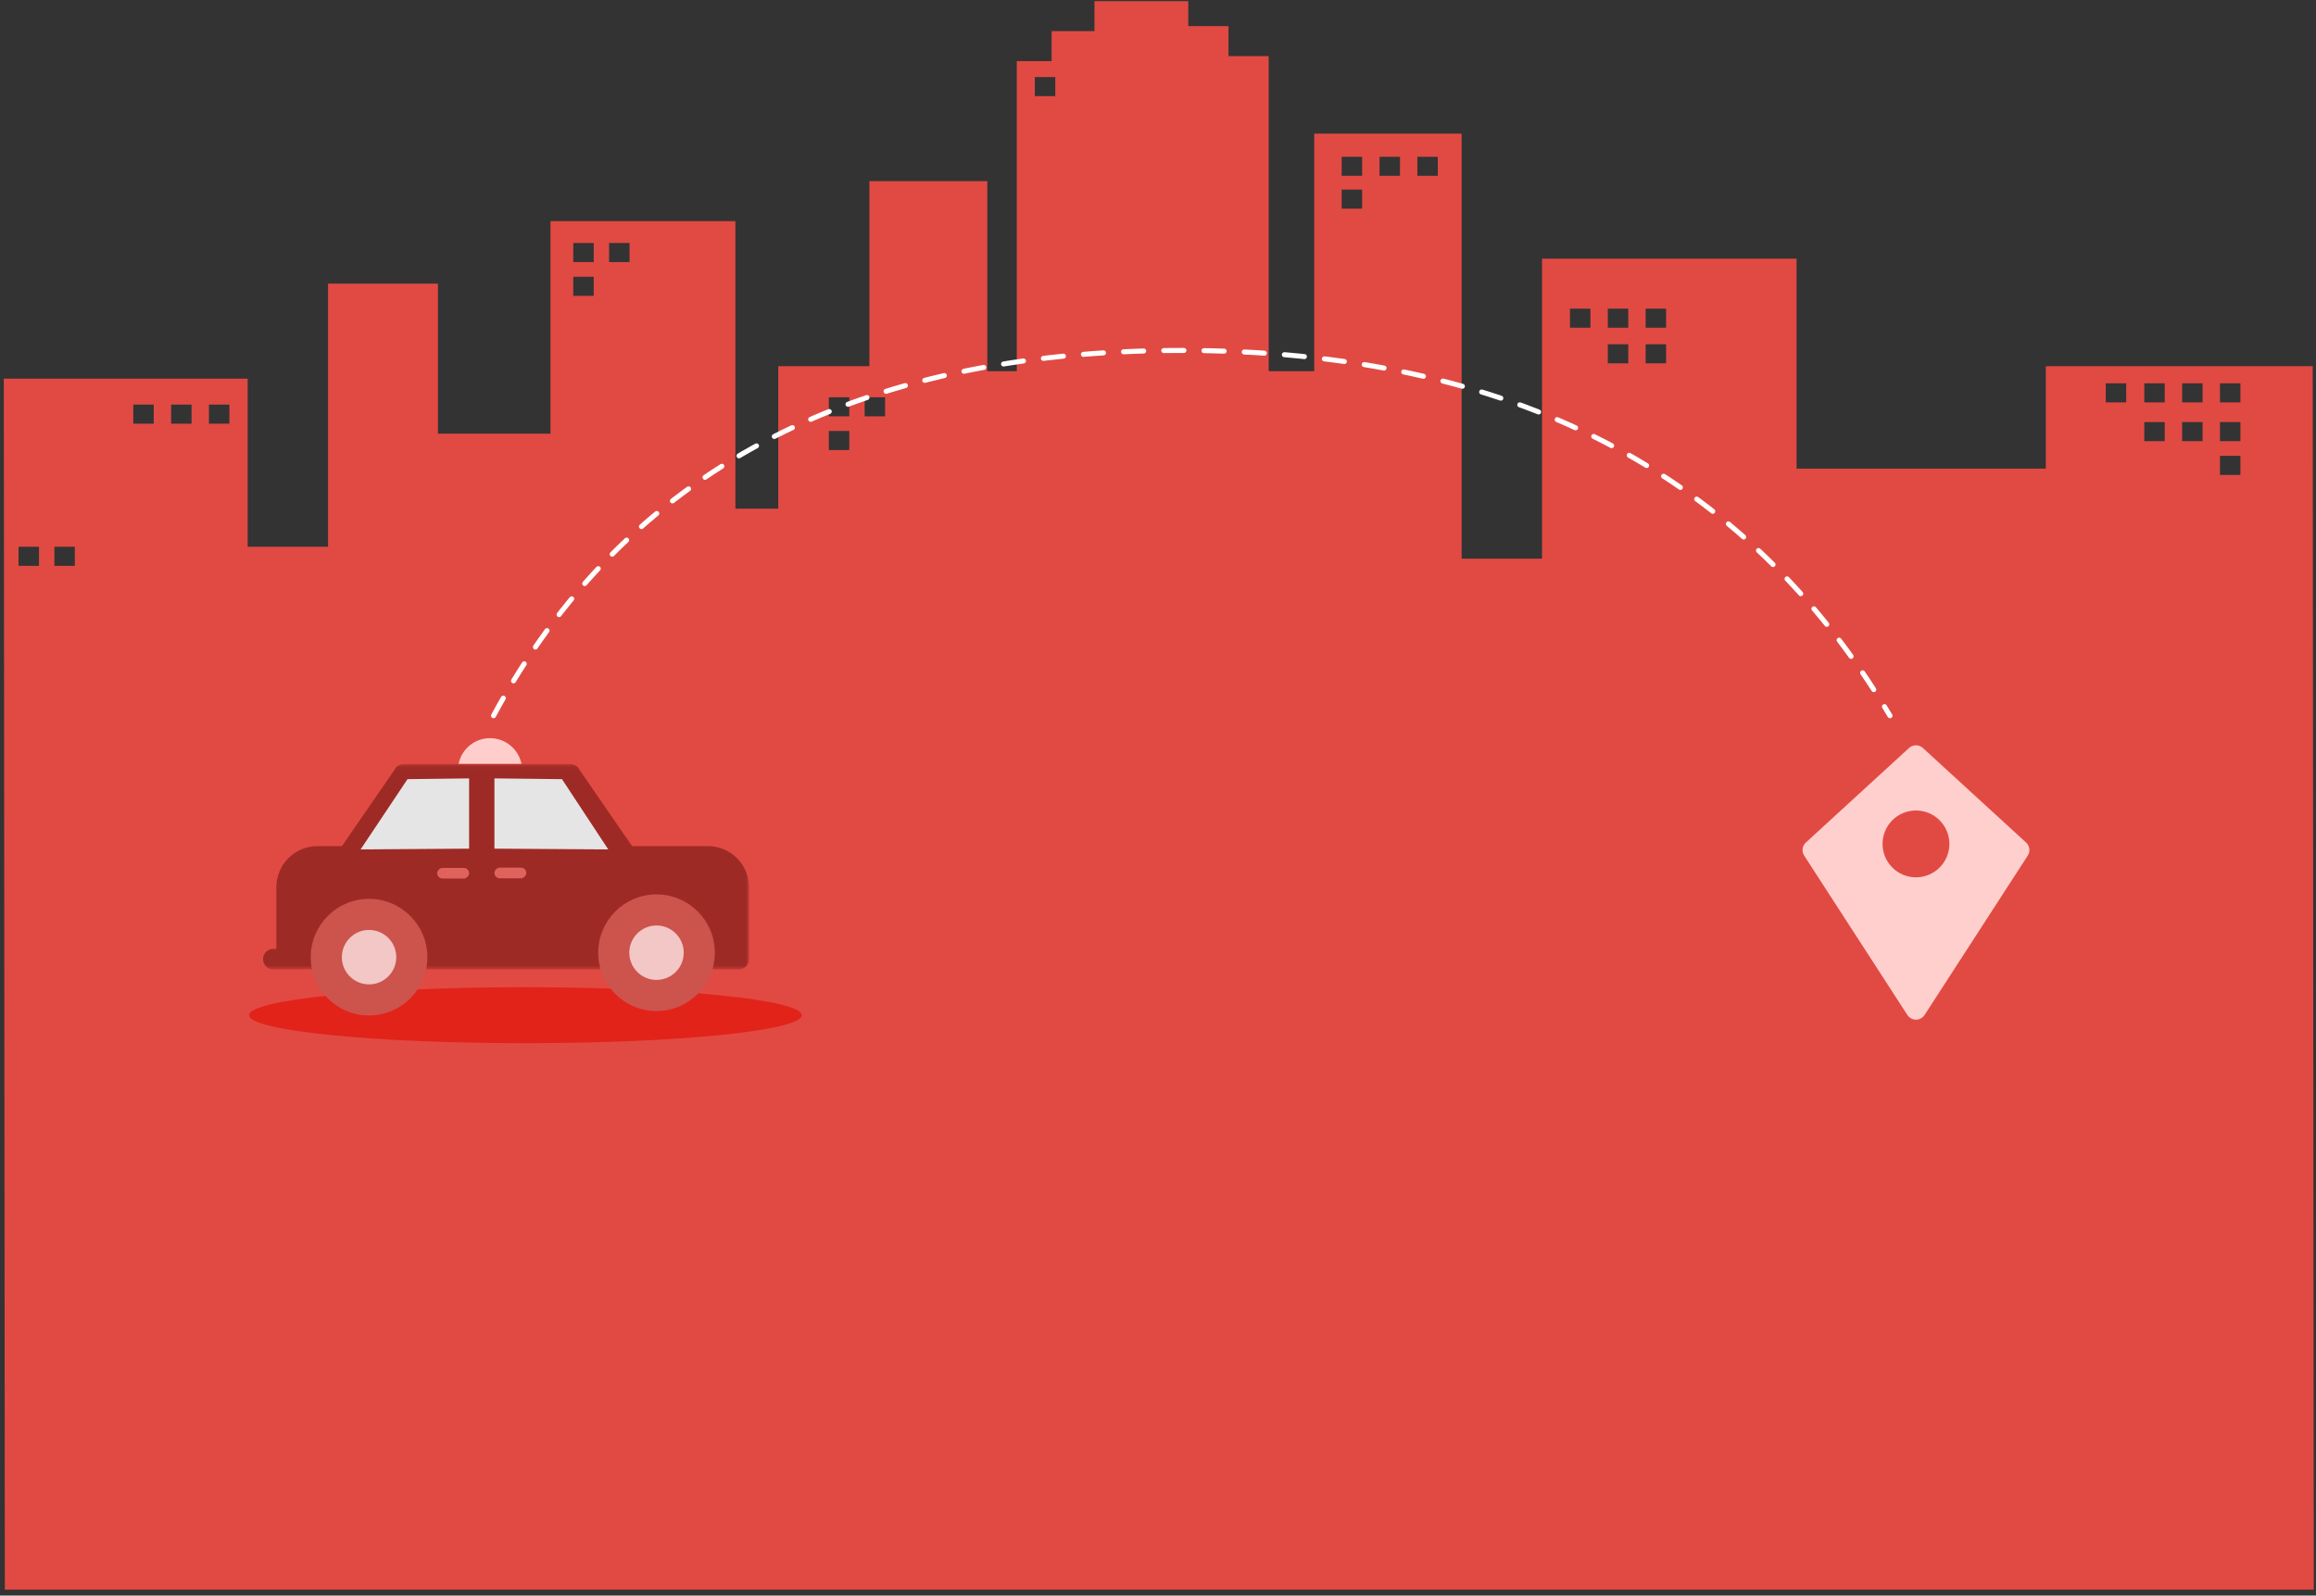 <?xml version="1.0" encoding="UTF-8" standalone="no"?>
<svg width="373px" height="257px" viewBox="0 0 373 257" version="1.1" xmlns="http://www.w3.org/2000/svg" xmlns:xlink="http://www.w3.org/1999/xlink">
    <rect x="0" y="0" width="373" height="257" fill="#333333" stroke="none"/>
    <!-- Generator: Sketch 48.2 (47327) - http://www.bohemiancoding.com/sketch -->
    <title>Group 69</title>
    <desc>Created with Sketch.</desc>
    <defs>
        <polygon id="path-1" points="0.001 0.017 79.438 0.017 79.438 33.116 0.001 33.116"></polygon>
    </defs>
    <g id="SureDrive--Copy-3" stroke="none" stroke-width="1" fill="none" fill-rule="evenodd" transform="translate(-2225, -3077)">
        <g id="Group-65" transform="translate(2224, 3000)">
            <g id="Group-59">
                <g id="Group-44" transform="translate(0.291, 0.533)">
                    <g id="Group-69" transform="translate(1, 76)">
                        <path d="M175.98,0.651 L175.98,5.483 L169.075,5.483 L169.075,10.316 L163.464,10.316 L163.464,60.252 L158.717,60.252 L158.717,29.644 L139.726,29.644 L139.726,59.446 L125.051,59.446 L125.051,82.401 L118.146,82.401 L118.146,36.09 L88.367,36.09 L88.367,70.319 L70.24,70.319 L70.24,46.156 L52.545,46.156 L52.545,88.534 L39.598,88.534 L39.598,61.459 L0.322,61.459 L0.489,256.51 L372.345,256.51 L372.178,59.446 L329.195,59.446 L329.195,75.957 L289.057,75.957 L289.057,42.129 L248.057,42.129 L248.057,90.455 L235.109,90.455 L235.109,21.993 L211.37,21.993 L211.37,60.252 L204.034,60.252 L204.034,9.51 L197.56,9.51 L197.56,4.679 L191.086,4.679 L191.086,0.651 L175.98,0.651 Z M166.372,15.953 L169.667,15.953 L169.667,12.879 L166.372,12.879 L166.372,15.953 Z M227.98,28.789 L231.274,28.789 L231.274,25.717 L227.98,25.717 L227.98,28.789 Z M221.886,28.789 L225.182,28.789 L225.182,25.717 L221.886,25.717 L221.886,28.789 Z M215.793,28.789 L219.087,28.789 L219.087,25.717 L215.793,25.717 L215.793,28.789 Z M215.793,34.075 L219.087,34.075 L219.087,31.002 L215.793,31.002 L215.793,34.075 Z M97.804,42.682 L101.099,42.682 L101.099,39.609 L97.804,39.609 L97.804,42.682 Z M92.036,42.682 L95.33,42.682 L95.33,39.609 L92.036,39.609 L92.036,42.682 Z M92.036,48.119 L95.33,48.119 L95.33,45.046 L92.036,45.046 L92.036,48.119 Z M264.745,53.254 L268.037,53.254 L268.037,50.181 L264.745,50.181 L264.745,53.254 Z M258.652,53.254 L261.947,53.254 L261.947,50.181 L258.652,50.181 L258.652,53.254 Z M252.558,53.254 L255.852,53.254 L255.852,50.181 L252.558,50.181 L252.558,53.254 Z M264.745,58.992 L268.037,58.992 L268.037,55.919 L264.745,55.919 L264.745,58.992 Z M258.652,58.992 L261.947,58.992 L261.947,55.919 L258.652,55.919 L258.652,58.992 Z M357.241,65.284 L360.536,65.284 L360.536,62.211 L357.241,62.211 L357.241,65.284 Z M351.149,65.284 L354.443,65.284 L354.443,62.211 L351.149,62.211 L351.149,65.284 Z M345.056,65.284 L348.351,65.284 L348.351,62.211 L345.056,62.211 L345.056,65.284 Z M338.848,65.284 L342.141,65.284 L342.141,62.211 L338.848,62.211 L338.848,65.284 Z M138.964,67.526 L142.258,67.526 L142.258,64.453 L138.964,64.453 L138.964,67.526 Z M133.194,67.526 L136.49,67.526 L136.49,64.453 L133.194,64.453 L133.194,67.526 Z M33.361,68.708 L36.655,68.708 L36.655,65.633 L33.361,65.633 L33.361,68.708 Z M27.269,68.708 L30.561,68.708 L30.561,65.633 L27.269,65.633 L27.269,68.708 Z M21.175,68.708 L24.469,68.708 L24.469,65.633 L21.175,65.633 L21.175,68.708 Z M357.241,71.526 L360.536,71.526 L360.536,68.453 L357.241,68.453 L357.241,71.526 Z M351.149,71.526 L354.443,71.526 L354.443,68.453 L351.149,68.453 L351.149,71.526 Z M345.056,71.526 L348.351,71.526 L348.351,68.453 L345.056,68.453 L345.056,71.526 Z M133.194,72.963 L136.49,72.963 L136.49,69.889 L133.194,69.889 L133.194,72.963 Z M357.241,76.963 L360.536,76.963 L360.536,73.889 L357.241,73.889 L357.241,76.963 Z M8.465,91.608 L11.759,91.608 L11.759,88.534 L8.465,88.534 L8.465,91.608 Z M2.695,91.608 L5.989,91.608 L5.989,88.534 L2.695,88.534 L2.695,91.608 Z" id="Page-1" fill="#E14A43"></path>
                        <g id="Ride_Service_Illust" transform="translate(38.69, 56.331)">
                            <path d="M40.501,59.418 C61.673,20.194 98.617,0.583 151.333,0.583 C204.048,0.583 242.073,20.194 265.406,59.418" id="Path-10" stroke="#FFFFFF" stroke-width="0.81" stroke-linecap="round" stroke-linejoin="round" stroke-dasharray="3.24"></path>
                            <g id="Group-4" transform="translate(0.001, 62.913)">
                                <g id="Group" transform="translate(0.225, 3.14)">
                                    <g id="Group-2" transform="translate(0.81, 36.912)" fill="#E2231A">
                                        <ellipse id="Oval-2" cx="44.605" cy="4.691" rx="44.508" ry="4.511"></ellipse>
                                    </g>
                                    <g id="Group-25" transform="translate(41.054, 21.5) scale(-1, 1) rotate(-360) translate(-41.054, -21.5) translate(0.554, 0.44)">
                                        <g id="Page-1" transform="translate(0.125, 0.522)">
                                            <g id="Group-3" transform="translate(0, 0.152)">
                                                <mask id="mask-2" fill="white">
                                                    <use xlink:href="#path-1"></use>
                                                </mask>
                                                <g id="Clip-2"></g>
                                                <path d="M34.755,9.947 L32.468,9.947 L29.614,15.653 C29.323,16.229 28.741,16.566 28.132,16.566 C27.883,16.566 27.632,16.507 27.39,16.391 C26.576,15.981 26.245,14.988 26.655,14.17 L29.965,7.55 C30.247,6.987 30.816,6.637 31.445,6.637 L34.755,6.637 C35.665,6.637 36.41,7.378 36.41,8.292 C36.41,9.205 35.665,9.947 34.755,9.947 M76.129,29.806 L76.129,19.876 C76.129,16.222 73.16,13.256 69.509,13.256 L65.567,13.256 L57.074,0.93 C56.792,0.368 56.22,0.017 55.594,0.017 L28.81,0.017 C28.181,0.017 27.612,0.368 27.331,0.93 L18.834,13.256 L6.62,13.256 C2.966,13.256 0.001,16.222 0.001,19.876 L0.001,31.461 C0.001,32.374 0.742,33.116 1.656,33.116 L5.952,33.116 C5.853,32.58 5.793,32.027 5.793,31.461 C5.793,26.44 9.874,22.359 14.895,22.359 C19.913,22.359 23.998,26.44 23.998,31.461 C23.998,32.027 23.938,32.58 23.839,33.116 L52.291,33.116 C52.191,32.58 52.132,32.027 52.132,31.461 C52.132,26.44 56.213,22.359 61.234,22.359 C66.252,22.359 70.336,26.44 70.336,31.461 C70.336,32.027 70.277,32.58 70.177,33.116 L76.618,33.116 C77.529,33.116 78.273,32.374 78.273,31.461 C78.273,30.547 77.529,29.806 76.618,29.806 L76.129,29.806 Z" id="Fill-1" fill="#9E2A25" mask="url(#mask-2)"></path>
                                            </g>
                                            <path d="M7.448,31.613 C7.448,35.718 10.788,39.061 14.895,39.061 C19,39.061 22.343,35.718 22.343,31.613 C22.343,27.506 19,24.166 14.895,24.166 C10.788,24.166 7.448,27.506 7.448,31.613 Z" id="Fill-4" fill="#000000"></path>
                                            <path d="M61.234,24.166 C57.126,24.166 53.787,27.506 53.787,31.613 C53.787,35.718 57.126,39.061 61.234,39.061 C65.338,39.061 68.681,35.718 68.681,31.613 C68.681,27.506 65.338,24.166 61.234,24.166" id="Fill-6" fill="#000000"></path>
                                        </g>
                                        <g id="Group-24" transform="translate(5.015, 21.326)">
                                            <path d="M0.616,9.772 C0.616,14.958 4.826,19.167 10.011,19.167 C15.197,19.167 19.406,14.958 19.406,9.772 C19.406,4.586 15.197,0.377 10.011,0.377 C4.826,0.377 0.616,4.586 0.616,9.772" id="Fill-6" fill="#CD534D"></path>
                                            <path d="M14.396,9.772 C14.396,12.194 12.433,14.156 10.011,14.156 C7.59,14.156 5.627,12.194 5.627,9.772 C5.627,7.35 7.59,5.387 10.011,5.387 C12.433,5.387 14.396,7.35 14.396,9.772" id="Fill-10" fill="#F2C7C5"></path>
                                        </g>
                                        <g id="Group-23" transform="translate(51.198, 22.136)">
                                            <path d="M0.731,9.679 C0.731,14.866 4.94,19.074 10.126,19.074 C15.312,19.074 19.521,14.866 19.521,9.679 C19.521,4.493 15.312,0.284 10.126,0.284 C4.94,0.284 0.731,4.493 0.731,9.679" id="Fill-6-Copy-2" fill="#CD534D"></path>
                                            <path d="M14.51,9.68 C14.51,12.101 12.547,14.064 10.126,14.064 C7.705,14.064 5.742,12.101 5.742,9.68 C5.742,7.258 7.705,5.295 10.126,5.295 C12.547,5.295 14.51,7.258 14.51,9.68" id="Fill-10-Copy-2" fill="#F2C7C5"></path>
                                        </g>
                                        <polygon id="Path-7" fill="#9E2A25" points="29.902 3.144 21.008 19.154 42.363 19.154 42.363 3.144"></polygon>
                                        <polygon id="Path-7" fill="#E5E5E5" points="30.251 3.144 22.799 14.46 41.132 14.336 41.132 3.02"></polygon>
                                        <polygon id="Path-7" fill="#E5E5E5" transform="translate(53.948, 8.74) scale(-1, 1) translate(-53.948, -8.74) " points="52.765 3.144 45.21 14.46 62.686 14.336 62.686 3.02"></polygon>
                                        <rect id="Rectangle-9" fill="#E0625D" x="35.993" y="17.397" width="5.139" height="1.713" rx="0.857"></rect>
                                        <rect id="Rectangle-9-Copy" fill="#E0625D" x="45.21" y="17.441" width="5.139" height="1.713" rx="0.857"></rect>
                                    </g>
                                </g>
                                <path d="M39.939,0.12 C37.445,0.12 35.358,1.897 34.878,4.253 L44.999,4.253 C44.52,1.897 42.433,0.12 39.939,0.12" id="Fill-8" fill="#FFCECC"></path>
                            </g>
                            <g id="Group-5" transform="translate(245.477, 61.334)">
                                <path d="M10.074,8.636 L32.596,7.651 C33.398,7.616 34.109,8.166 34.278,8.952 L40.679,38.859 C40.869,39.749 40.302,40.624 39.413,40.814 C39.186,40.863 38.951,40.863 38.724,40.814 L8.816,34.413 C8.03,34.245 7.481,33.534 7.516,32.731 L8.5,10.209 C8.538,9.356 9.221,8.673 10.074,8.636 Z" id="Rectangle-11" fill="#FFCFCD" transform="translate(24.115, 24.25) rotate(45) translate(-24.115, -24.25) "></path>
                                <circle id="Oval-3" fill="#E14A43" cx="24.115" cy="18.732" r="5.383"></circle>
                            </g>
                        </g>
                    </g>
                </g>
            </g>
        </g>
    </g>
</svg>